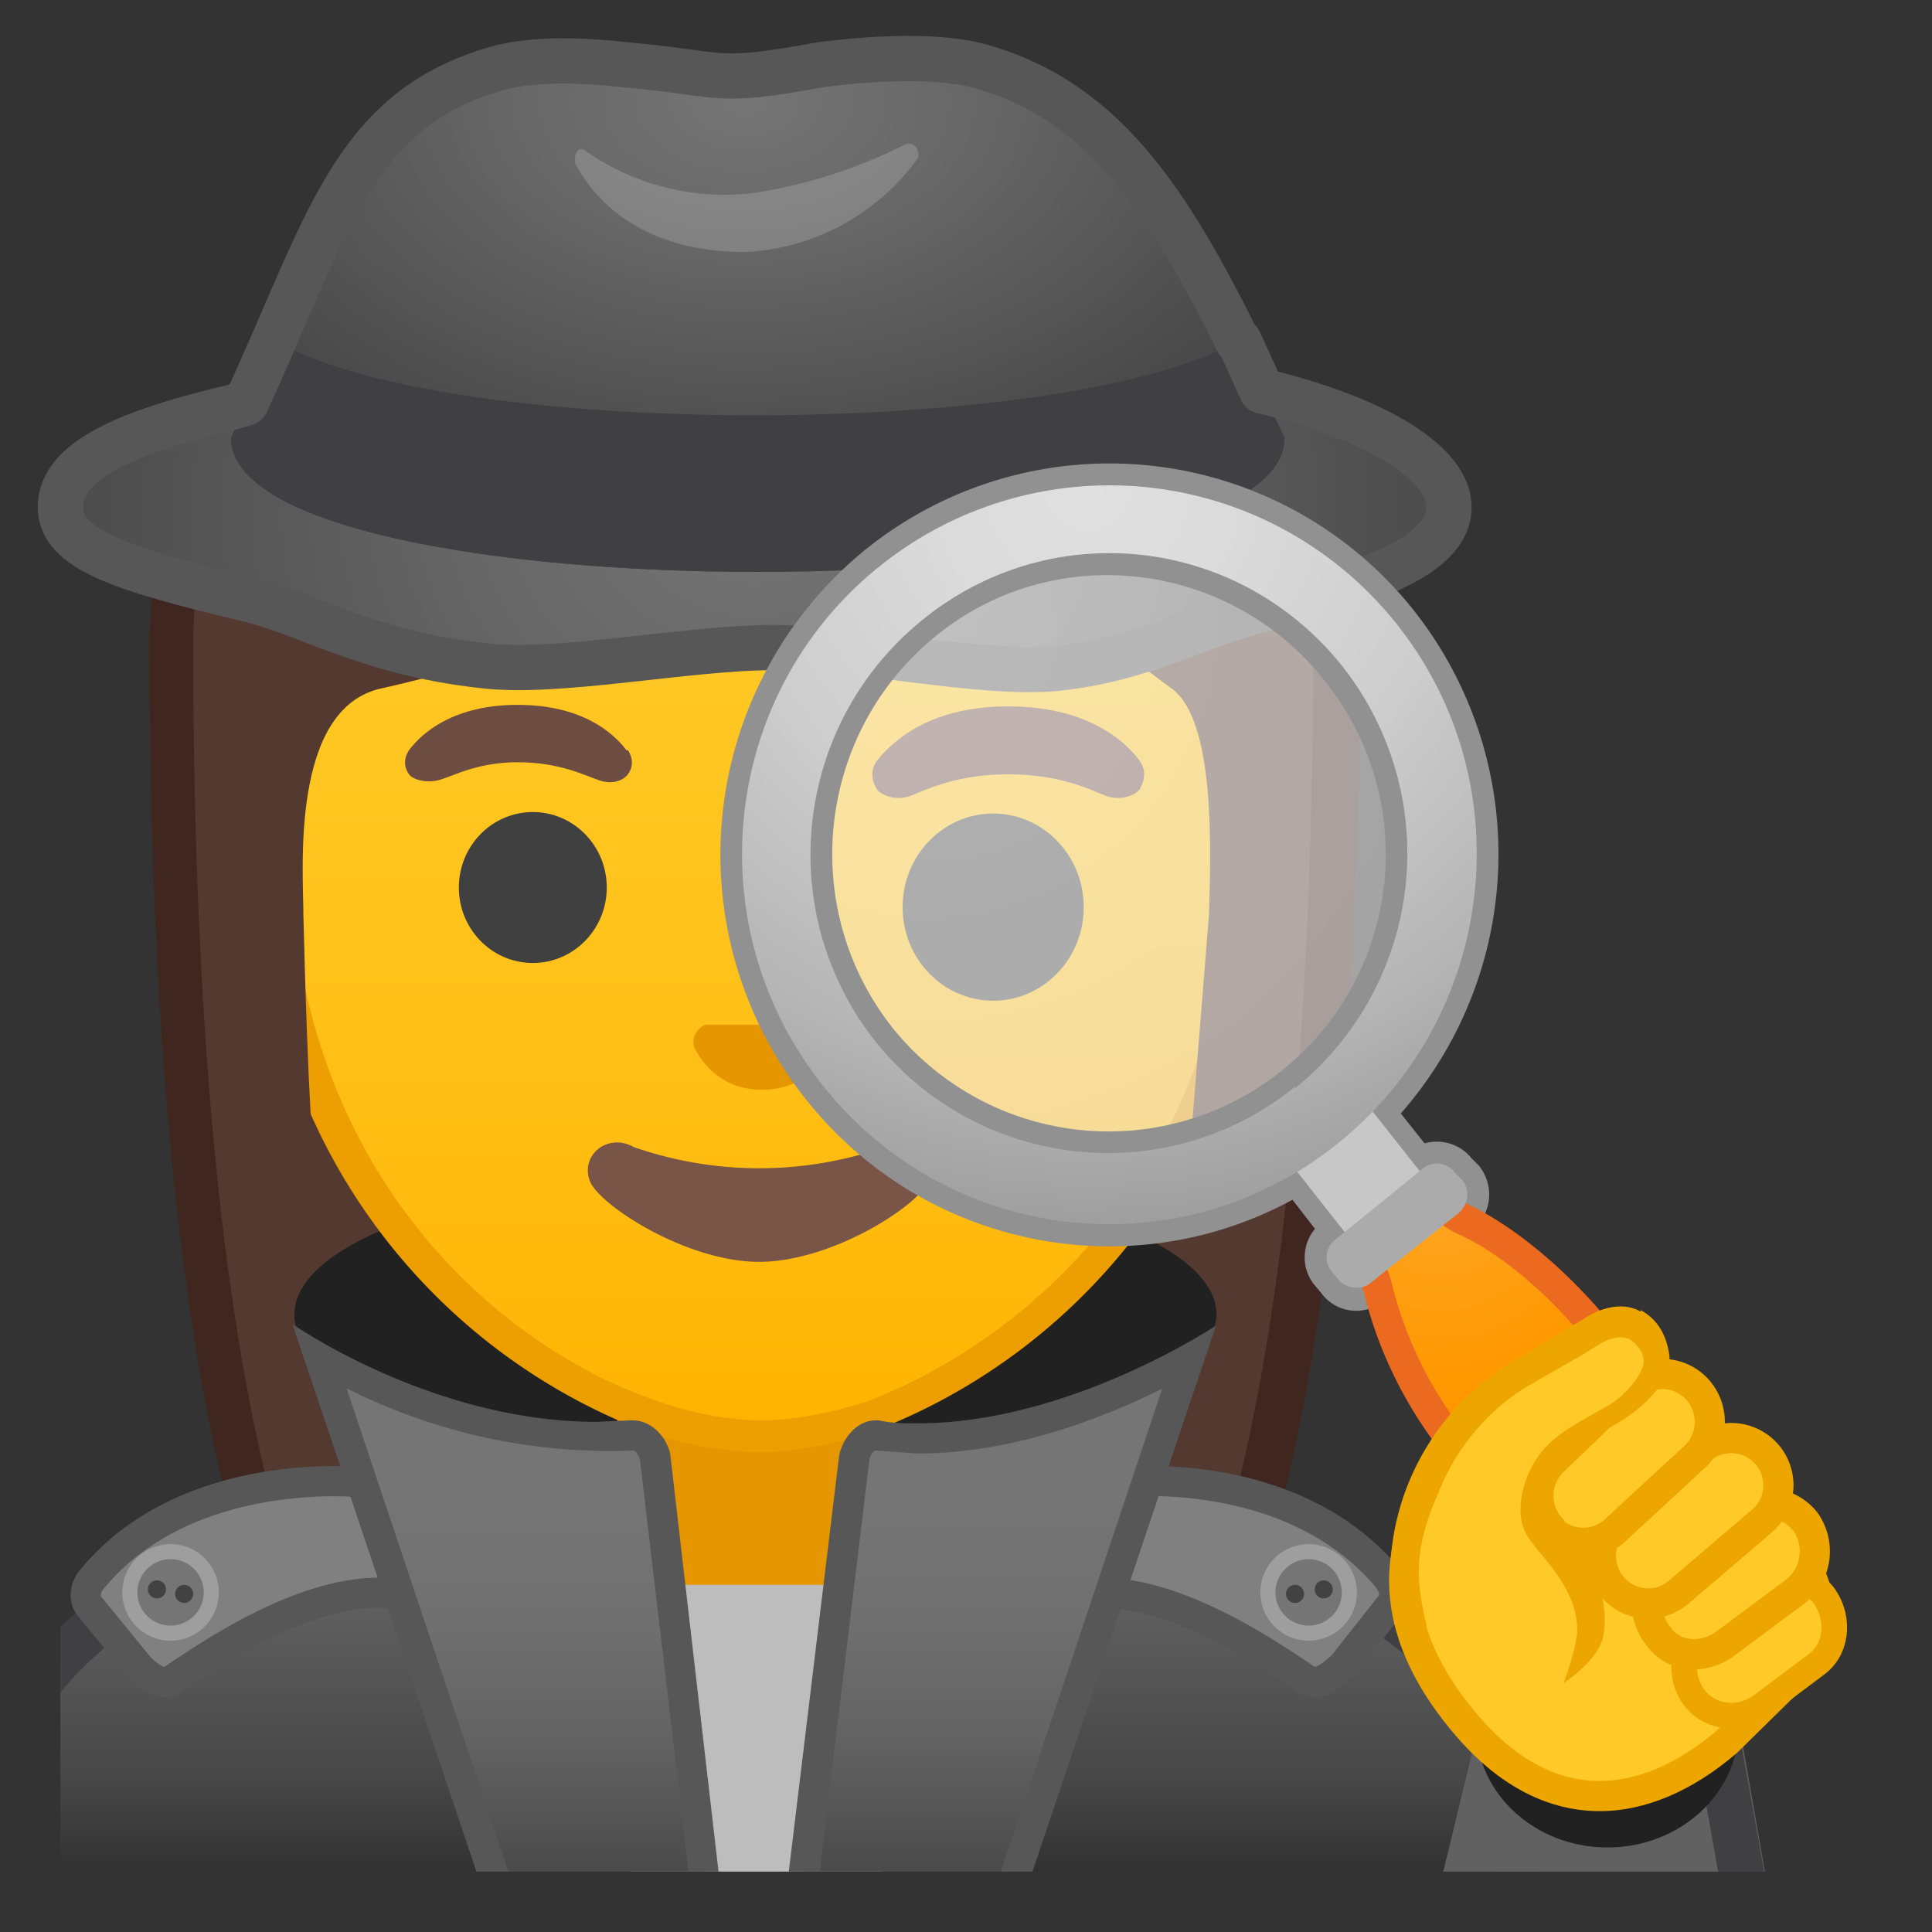 <svg viewBox="0 0 128 128" xmlns="http://www.w3.org/2000/svg" xmlns:xlink="http://www.w3.org/1999/xlink"><rect x="0" y="0" width="128" height="128" fill="#333333" stroke="none"/><defs><path id="a" d="M4 4h120v120H4z"/></defs><clipPath id="b"><use xlink:href="#a"/></clipPath><g clip-path="url(#b)"><defs><path id="c" d="M7.6 32.7h83.6V128H7.6z"/></defs><clipPath id="d"><use xlink:href="#c"/></clipPath><g clip-path="url(#d)"><radialGradient id="e" cx="-21.8" cy="-132.1" r="57.9" gradientTransform="matrix(.826 0 0 .826 68.2 101.3)" gradientUnits="userSpaceOnUse"><stop stop-color="#6D4C41" offset="0"/><stop stop-color="#543930" offset="1"/></radialGradient><path d="M33 119.7s-6.8-.4-10.2-5.1c-7.4-10.2-11.4-35.8-11.4-72 0-1.7.3-16.4 10.7-26.9A38.7 38.7 0 0 1 50.6 5.5c12 0 21.5 3.4 28 10 9.8 10 10 24.2 10 27 0 36.3-4 61.9-11.4 72-3.3 4.7-9.8 5.1-10.3 5.2H33z" fill="url(#e)"/><path d="M50.6 7c11.6 0 20.7 3.3 27 9.6A38.5 38.5 0 0 1 87 42.4v.2c0 35.8-4 61.1-11.1 71.1-2.9 4-8.6 4.4-9.1 4.5H33c-.6 0-6.2-.6-9-4.5-7.3-10-11.2-35.2-11.2-71.2 0-.6 0-15.5 10.2-25.7A37.3 37.3 0 0 1 50.6 7m0-3C9.6 4 9.9 42 9.9 42.6c0 24.5 1.9 59.2 11.7 72.9 3.9 5.4 11.4 5.7 11.4 5.7h34s7.5-.3 11.4-5.7c9.8-13.7 11.7-48.4 11.7-73C90.1 42 91.6 4 50.6 4z" fill="#3F2720"/></g></g><g clip-path="url(#b)"><linearGradient id="f" x1="50" x2="50" y1="97.1" y2="127.3" gradientUnits="userSpaceOnUse"><stop stop-color="#606060" offset=".2"/><stop stop-color="#606060" offset=".3"/><stop stop-color="#595959" offset=".4"/><stop stop-color="#464646" offset=".7"/><stop stop-color="#262626" offset="1"/><stop stop-color="#212121" offset="1"/></linearGradient><path d="M-.5 136v-15.3C-.5 104.4 24.9 97 50 97h.1c25 0 50.4 8 50.4 23.6v15.2H-.5z" fill="url(#f)"/><path d="M50.1 98.6c13 0 25.5 2.2 34.4 6 6.6 2.8 14.5 8 14.5 16v13.8H1v-13.8c0-15.2 24.6-22 49-22h.1m0-3H50c-25.5 0-52 7.3-52 25v16.8h104v-16.7c0-16.8-26.3-25.1-51.9-25.1z" fill="#404042"/></g><path d="M80.6 87c0 2.2-2.3 4.2-6 5.8-5.7 2.3-16.7 32.6-26.7 32.6-6.5 0-10.5-29.4-15.4-30.5-8-1.7-13-4.6-13-7.8 0-5.3 13.6-9.5 30.5-9.5s30.6 4.2 30.6 9.5z" clip-path="url(#b)" fill="#212121"/><g clip-path="url(#b)"><path d="M6.2 104.5c-.6.6-.7 1.5-.2 2l3.1 3.8c.5.6 1.6 1.5 2.3 1 3.1-2.1 10.6-7.2 16.3-5.4l-3.8-7.7S12.5 97 6.2 104.5z" fill="gray" stroke="#575757" stroke-miterlimit="10" stroke-width="2"/><circle cx="11.3" cy="105.5" r="2.7" fill="#757575" stroke="#9E9E9E" stroke-miterlimit="10"/><g fill="#424242"><circle cx="12.2" cy="105.6" r=".6"/><circle cx="10.4" cy="105.3" r=".6"/></g></g><g clip-path="url(#b)"><path d="M91.9 104.5c.5.6.7 1.5.1 2l-3 3.8c-.6.6-1.7 1.5-2.4 1-3.1-2.1-10.6-7.2-16.2-5.4l3.8-7.7s11.3-1.3 17.7 6.3z" fill="gray" stroke="#575757" stroke-miterlimit="10" stroke-width="2"/><circle cx="86.7" cy="105.5" r="2.7" fill="#757575" stroke="#9E9E9E" stroke-miterlimit="10"/><g fill="#424242"><circle cx="85.8" cy="105.6" r=".6"/><circle cx="87.7" cy="105.3" r=".6"/></g></g><g clip-path="url(#b)"><path d="M49.2 109.4c-4 0-7.3-3.2-7.3-7.2v-9h16.2v9c0 4-3.3 7.2-7.3 7.2h-1.6z" fill="#E59600"/><path d="M57 94.2v8c0 3.4-2.7 6.2-6.2 6.2h-1.6a6.2 6.2 0 0 1-6.3-6.2v-8h14.2m2-2H40.9v10c0 4.5 3.7 8.2 8.3 8.2h1.6c4.6 0 8.3-3.7 8.3-8.2v-10z" fill="#D18100"/></g><path clip-path="url(#b)" fill="#BDBDBD" d="M39.4 105l3.6 28h14.4l3.2-28z"/><g clip-path="url(#b)"><linearGradient id="g" x1="50.3" x2="50.3" y1="94.6" y2="17.8" gradientUnits="userSpaceOnUse"><stop stop-color="#FFB300" offset="0"/><stop stop-color="#FFB809" offset=".1"/><stop stop-color="#FFC21A" offset=".4"/><stop stop-color="#FFC825" offset=".7"/><stop stop-color="#FFCA28" offset="1"/></linearGradient><path d="M50.3 95.2c-2.3 0-5-.5-7.5-1.4a38.7 38.7 0 0 1-24.6-38C18.2 27.3 35.5 17 50.3 17s32.1 10.2 32.1 38.9a38.6 38.6 0 0 1-24.6 37.9c-2.6.9-5.2 1.4-7.5 1.4z" fill="url(#g)"/><path d="M50.3 18A29 29 0 0 1 72 27a41.3 41.3 0 0 1 9.5 28.8 38 38 0 0 1-23.9 37c-2.5.8-5 1.3-7.2 1.3s-4.7-.5-7.2-1.4c-11-3.9-24-16-24-37 0-12 3.4-22 9.7-28.7a29 29 0 0 1 21.4-9m0-2c-17.2 0-33.1 12.7-33.1 39.9a39.8 39.8 0 0 0 25.2 38.8 24 24 0 0 0 8 1.5c2.3 0 5-.5 7.8-1.5A39.8 39.8 0 0 0 83.4 56c0-27.2-15.9-40-33-40z" fill="#ED9E00"/><defs><path id="h" d="M16.4 88.8L15 37.3c0-17 15.8-29.8 32.7-29.8h5c17 0 32.5 12.9 32.5 29.8l-1.5 51.2-67.2.3z"/></defs><clipPath id="i"><use xlink:href="#h"/></clipPath><g clip-path="url(#i)"><radialGradient id="j" cx="-24.9" cy="-122.8" r="45.9" gradientTransform="matrix(.796 0 0 .796 69.8 97.6)" gradientUnits="userSpaceOnUse"><stop stop-color="#6D4C41" offset="0"/><stop stop-color="#543930" offset="1"/></radialGradient><path d="M87.9 42.6S88.9 7 50 7 12 42.6 12 42.6s-.4 45.8 3.2 51.4c1.3 2 .3-6.5 1.4-11.8 1-4 4.2-5.2 4.2-5.2s-.4-3.9-.7-16.4c0-2.9-.9-13.7 5.2-15 22.4-5 35-17 35-17 3.3 7.2 13.6 14.2 17.3 17 3 2.1 2.6 11.1 2.5 15l-1.5 18.6s3.8-.7 4.8 3.3c1.2 5-.3 14.8 1.3 11.5 3-6 3-51.4 3-51.4z" fill="url(#j)"/></g><path d="M54.4 68l-.4-.1h-7.3c-.6.3-1 1-.6 1.7s1.6 2.6 4.4 2.6 4.2-2 4.5-2.6c.3-.7 0-1.4-.6-1.6z" fill="#E59600"/><ellipse cx="35.3" cy="58.8" rx="4.9" ry="5" fill="#404040"/><ellipse cx="65.8" cy="60.1" rx="6" ry="6.2" fill="#404040"/><path d="M41.5 49.7c-.9-1.2-3-3-7.2-3s-6.3 1.8-7.2 3c-.4.6-.3 1.2 0 1.6.2.3 1 .6 1.9.4s2.5-1.2 5.3-1.2 4.5.9 5.4 1.2 1.6 0 1.9-.4c.3-.4.4-1 0-1.6zm34 .7c-1.1-1.5-3.7-3.6-8.7-3.6s-7.5 2.1-8.7 3.6c-.5.7-.3 1.4 0 1.9.3.4 1.3.8 2.3.4s3-1.4 6.4-1.4c3.4 0 5.4 1 6.4 1.4s2 0 2.3-.4c.3-.5.5-1.2 0-1.9z" fill="#6D4C41"/><path d="M58.6 76A25.3 25.3 0 0 1 42 76c-1.8-1-3.6.6-2.9 2.3.7 1.6 6.4 5.3 11.2 5.3s10.5-3.7 11.2-5.3c.8-1.7-1-3.3-2.9-2.3z" fill="#795548"/></g><g clip-path="url(#b)"><linearGradient id="k" x1="34.7" x2="34.7" y1="94.9" y2="136.2" gradientUnits="userSpaceOnUse"><stop stop-color="#757575" offset=".1"/><stop stop-color="#707070" offset=".3"/><stop stop-color="#626262" offset=".5"/><stop stop-color="#4B4B4B" offset=".7"/><stop stop-color="#2B2B2B" offset=".9"/><stop stop-color="#212121" offset="1"/></linearGradient><path d="M36.9 136.7L21.3 90.1a39.2 39.2 0 0 0 20.6 5c.7 0 1.3.6 1.5 1.5l4.7 40.1H36.9z" fill="url(#k)"/><path d="M23 92a38.8 38.8 0 0 0 19 4.1s.3.2.4.6l4.6 39h-9.4L23 92.1m-3.6-4.3l16.8 50h13l-4.8-41.5c-.3-1.2-1.3-2.2-2.5-2.2h-.1l-2.3.1c-10.8 0-20-6.4-20-6.4z" fill="#575757"/><linearGradient id="l" x1="65.3" x2="65.3" y1="94.8" y2="136.2" gradientUnits="userSpaceOnUse"><stop stop-color="#757575" offset=".1"/><stop stop-color="#707070" offset=".3"/><stop stop-color="#626262" offset=".5"/><stop stop-color="#4B4B4B" offset=".7"/><stop stop-color="#2B2B2B" offset=".9"/><stop stop-color="#212121" offset="1"/></linearGradient><path d="M51.8 136.7l4.8-40.2c.2-.8.8-1.4 1.4-1.4h.1l2.7.2c7.4 0 14.4-3.3 18-5.3L63 136.7H51.8z" fill="url(#l)"/><path d="M77 92l-14.6 43.7h-9.5l4.7-39c.1-.4.3-.6.4-.6l2.8.2C67 96.3 73 94 77 92m3.6-4.2zm0 0s-9.7 6.5-19.8 6.5c-.9 0-1.7 0-2.6-.2H58c-1.1 0-2.1 1-2.4 2.3l-5 41.3h13.2l16.8-50z" fill="#575757"/></g><g clip-path="url(#b)"><path d="M93.4 137.3s0-4 2-12.4l2.5-10.3a5.7 5.7 0 0 1 7-4.7l10 2.5 4.2 24-25.7.8z" fill="#616161"/><path d="M114.8 112.4h-3.1c0 1 .4 2 .2 3h.4l3.2 18H98.7l-3.8 1-.3 2h24.5l-4.3-24z" fill="#404042"/></g><ellipse cx="106.5" cy="114.4" rx="8.7" ry="8" clip-path="url(#b)" fill="#212121"/><radialGradient id="m" cx="54.6" cy="30.4" r="59.4" gradientTransform="matrix(.953 0 0 .782 -2 10)" gradientUnits="userSpaceOnUse"><stop stop-color="#757575" offset="0"/><stop stop-color="#686868" offset=".3"/><stop stop-color="#464646" offset=".9"/><stop stop-color="#424242" offset="1"/></radialGradient><path d="M83.5 25.8c-4.5-1-11-2-17-2.5-5.1-.5-10.7.5-16.5.5s-11.4-1-16.5-.6c-6 .6-13.6 2.7-18.1 3.7C7.4 29 4 30.8 4 33.6s4.1 4.1 12 6c4.5 1 8 3.6 16 4.5 5 .6 13.5-1.2 19.3-1.2 5.8 0 13.4 1.8 18.5 1.4 6.1-.6 9.7-3 14.2-4 7.9-1.9 12-3.9 12-6.7s-4.6-5.9-12.5-7.8z" fill="url(#m)"/><radialGradient id="n" cx="47.4" cy="7.5" r="32.2" gradientTransform="matrix(0 .933 -1.467 0 60.3 -37.5)" gradientUnits="userSpaceOnUse"><stop stop-color="#757575" offset="0"/><stop stop-color="#686868" offset=".3"/><stop stop-color="#464646" offset=".9"/><stop stop-color="#424242" offset="1"/></radialGradient><path d="M64.6 4.3c-2.9-.7-7.4-.4-10.3 0-7.1 1.3-6.1.6-12.8 0-2.6-.3-6.2-.5-8.8.3-10 3-11.1 11.4-17.4 24.4 0 11.9 70 11.8 69.8 0-6-12.4-10-22-20.5-24.7z" fill="url(#n)"/><path d="M38.8 10a16 16 0 0 0 11 2.8 33 33 0 0 0 10.1-3.2c.6-.3 1.1.3.9.9a15 15 0 0 1-11.4 6.2c-5.6 0-9.3-2.3-11.2-5.7-.3-.4 0-1.5.6-1z" fill="#eee" opacity=".2"/><path d="M82 22.6c-11.5 6.5-52.3 6.6-63.7 0l-3 6.4c0 11.9 70 11.8 69.8 0l-3-6.4z" fill="#404042"/><path d="M83.6 25.9l-1.5-3.3H82c-4.6-9.2-8.9-16.1-17.4-18.3-2.9-.7-7.4-.4-10.3 0-7.1 1.3-6.1.6-12.8 0-2.6-.3-6.2-.5-8.8.3-9.4 2.8-11 10.4-16.4 22.1l-1 .3C7.6 28.8 4 30.8 4 33.6s4.1 4.1 12 6c4.5 1 8 3.6 16 4.5 5 .6 13.5-1.2 19.3-1.2 5.8 0 13.4 1.8 18.5 1.4 6.1-.6 9.7-3 14.2-4 7.9-1.9 12-3.9 12-6.7 0-2.8-4.5-5.8-12.4-7.7z" fill="none" stroke="#575757" stroke-linecap="round" stroke-linejoin="round" stroke-miterlimit="10" stroke-width="3"/><g opacity=".6"><radialGradient id="o" cx="56.5" cy="21.3" r="41.9" gradientTransform="rotate(6.4 -122 74.3)" gradientUnits="userSpaceOnUse"><stop stop-color="#FAFAFA" offset="0"/><stop stop-color="#eee" offset="1"/></radialGradient><path d="M90.3 43.4c7.3 9.2 5.8 22.7-3.4 30s-22.5 6-29.9-3.3-5.8-22.7 3.4-30 22.6-6 29.9 3.3z" fill="url(#o)"/></g><path d="M99.9 85l-3.6-4.4.3-.2c.7-.6.8-1.5.3-2.2l-.5-.5c-.5-.7-1.5-.8-2.1-.3l-.3.2-3.1-3.9a24.6 24.6 0 0 0 1.6-32.4 24.3 24.3 0 0 0-34.2-3.8 24.6 24.6 0 0 0-3.8 34.4c7.7 9.7 21.2 12 31.5 5.7l3.1 4-.6.5c-.7.5-.8 1.5-.3 2.1l.5.6c.5.7 1.5.8 2.1.2l.7-.5L95 89l4.9-4zM58 69c-6.8-8.6-5.4-21.1 3.1-28s21-5.4 27.8 3.2A19.8 19.8 0 0 1 58 69z" fill="none" stroke="#919191" stroke-miterlimit="10" stroke-width="2.9"/><path fill="#C7C7C7" d="M99.9 85l-5 4-10.8-13.7 5-4z"/><radialGradient id="p" cx="72.9" cy="32.1" r="49" gradientTransform="rotate(-1.3 81 69.4)" gradientUnits="userSpaceOnUse"><stop stop-color="#E0E0E0" offset="0"/><stop stop-color="#DBDBDB" offset=".2"/><stop stop-color="#CDCDCD" offset=".5"/><stop stop-color="#B5B5B5" offset=".8"/><stop stop-color="#9E9E9E" offset="1"/></radialGradient><path d="M92.5 41.3a24.3 24.3 0 0 0-34.2-3.8c-10.5 8.4-12.2 23.8-3.8 34.4s23.7 12.3 34.2 3.8 12.2-23.9 3.8-34.4zM85.8 72c-8.5 6.9-21 5.5-27.8-3-6.8-8.6-5.4-21.1 3.2-28s20.9-5.4 27.7 3.1a20 20 0 0 1-3.1 28z" fill="url(#p)"/><radialGradient id="q" cx="94.7" cy="55" r="24.8" gradientTransform="rotate(6.4 -122 74.3)" gradientUnits="userSpaceOnUse"><stop stop-color="#FFA726" offset="0"/><stop stop-color="#FFA623" offset="0"/><stop stop-color="#FF9800" offset=".5"/><stop stop-color="#FB8C00" offset="1"/></radialGradient><path d="M108.6 105.5c-.3 0-.7-.2-.9-.5l-.4-.5a27.3 27.3 0 0 1-16-19c-.2-1-.7-1.9-1.3-2.7l-.3-.3 4.8-3.8.2.2c.7.9 1.5 1.6 2.4 2a27 27 0 0 1 9 7.7 25.3 25.3 0 0 1 5.9 12.1l.4.5c.4.5.3 1.3-.2 1.7l-.9.7-.1.2a2.1 2.1 0 0 1-.8.6h-.2l-.9.8a1 1 0 0 1-.7.3z" fill="url(#q)"/><path d="M94.3 80c.7.8 1.5 1.4 2.4 1.8 2.8 1.3 6 4 8.7 7.4 3 3.8 5 8 5.4 11.1 0 .4.2.7.5 1l.4.5v.3l-1 .8-.3.3-.2.2-.2.1-.3.2-1 .8h-.2l-.4-.6a2 2 0 0 0-1-.6c-3-1-6.5-4-9.6-7.8a26.3 26.3 0 0 1-5.2-10.1c-.2-1-.6-1.9-1.2-2.8l3.2-2.6m.3-2.7l-6.2 5 .8 1c.6.8 1 1.6 1.2 2.5a28 28 0 0 0 5.6 11 26 26 0 0 0 10.5 8.3l.4.5a2.1 2.1 0 0 0 3 .4l1-.8c.2 0 .4-.2.5-.3l.5-.5 1-.8c.9-.7 1-2 .3-3l-.4-.5c-.4-3.4-2.5-7.9-5.9-12.2-3-3.7-6.4-6.5-9.4-8-.8-.3-1.5-.9-2-1.6l-.9-1z" fill="#EB6A1F"/><path d="M96.6 80.4L90.8 85c-.6.5-1.6.4-2.1-.2l-.5-.6c-.5-.6-.4-1.6.3-2.1l5.8-4.7c.6-.5 1.6-.4 2.1.3l.5.5c.5.7.4 1.6-.3 2.2z" fill="#ABABAB"/><path d="M120.2 109.7l-5.8 5.7c-5.5 4.7-11.9 5.3-17.4-1.3-12-14.3 6.5-24.8 12.1-22 8.4 4.3 13.5 15.5 11.1 17.6z" fill="#FFCA28" stroke="#EDA600" stroke-linecap="round" stroke-linejoin="round" stroke-miterlimit="10" stroke-width="2"/><path d="M112.2 112.4c1 1.4 3 1.7 4.5.6l3.6-2.7c1.4-1 1.6-3 .6-4.5-1-1.4-3-1.7-4.5-.6l-3.6 2.7c-1.4 1-1.6 3.1-.6 4.5z" fill="#FFCA28" stroke="#EDA600" stroke-linecap="round" stroke-linejoin="round" stroke-miterlimit="10" stroke-width="1.7"/><path d="M109.8 108.3c1 1.5 3 1.7 4.5.6l4.7-3.5a3.4 3.4 0 0 0 .6-4.6 3.3 3.3 0 0 0-4.5-.6l-4.7 3.6a3.2 3.2 0 0 0-.6 4.5z" fill="#FFCA28" stroke="#EDA600" stroke-linecap="round" stroke-linejoin="round" stroke-miterlimit="10" stroke-width="2"/><path d="M106.8 105.1a3.1 3.1 0 0 0 4.4.4l5.5-4.7a3.1 3.1 0 1 0-4-4.8l-5.5 4.7a3.1 3.1 0 0 0-.4 4.4z" fill="#FFCA28" stroke="#EDA600" stroke-linecap="round" stroke-linejoin="round" stroke-miterlimit="10" stroke-width="2"/><path d="M102.7 101.3a3.1 3.1 0 0 0 4.4 0l5.2-4.8a3.2 3.2 0 0 0 .1-4.5 3.1 3.1 0 0 0-4.4-.1l-5.2 5a3.2 3.2 0 0 0 0 4.4z" fill="#FFCA28" stroke="#EDA600" stroke-linecap="round" stroke-linejoin="round" stroke-miterlimit="10" stroke-width="2"/><path d="M105.2 88.5l-4.8 2.8-2.5 2a26.5 26.5 0 0 0-4.6 10.9c0 1.1.4 2.1 1 3 0-.6 3.9 9.8 9.5 1.3 2.5-3.4-2-6-2-8 0-1.5 0-3.9 4.8-6.3 1.3-.7 3-2.5 2.8-3.9-.3-2.4-2.2-3-4.2-1.8z" fill="#FFCA28"/><path d="M108.7 86.9c-1-.6-2.5-.4-3.8.5l-1.2.7-3.6 2.2a16.6 16.6 0 0 0-8 14.5c.2 2 2.5 3.4 2.4 2.8-.8-3.2-.7-5.3.8-8.7a14.5 14.5 0 0 1 5.8-7l3.5-2 1.3-.8c.8-.5 1.5-.6 2-.4.4.2 1 .8 1 1.5 0 .8-1.3 2.4-2.5 3-1.7 1-3.7 1.9-4.7 3.6-.8 1.3-1.3 3.2-.7 4.6.6 1.4 3.4 3.4 3.5 6.5 0 1.2-.9 3.6-.9 3.6s2.2-1.4 2.6-3c.5-2.3-.6-4.8-1.9-6.5-.5-.7-1.7-1.8-1.7-2.2 0-1.3-.2-3 4-5.2 1.6-.8 4.2-2.8 4-4.8-.2-1.4-.8-2.4-1.9-3z" fill="#EDA600"/></svg>